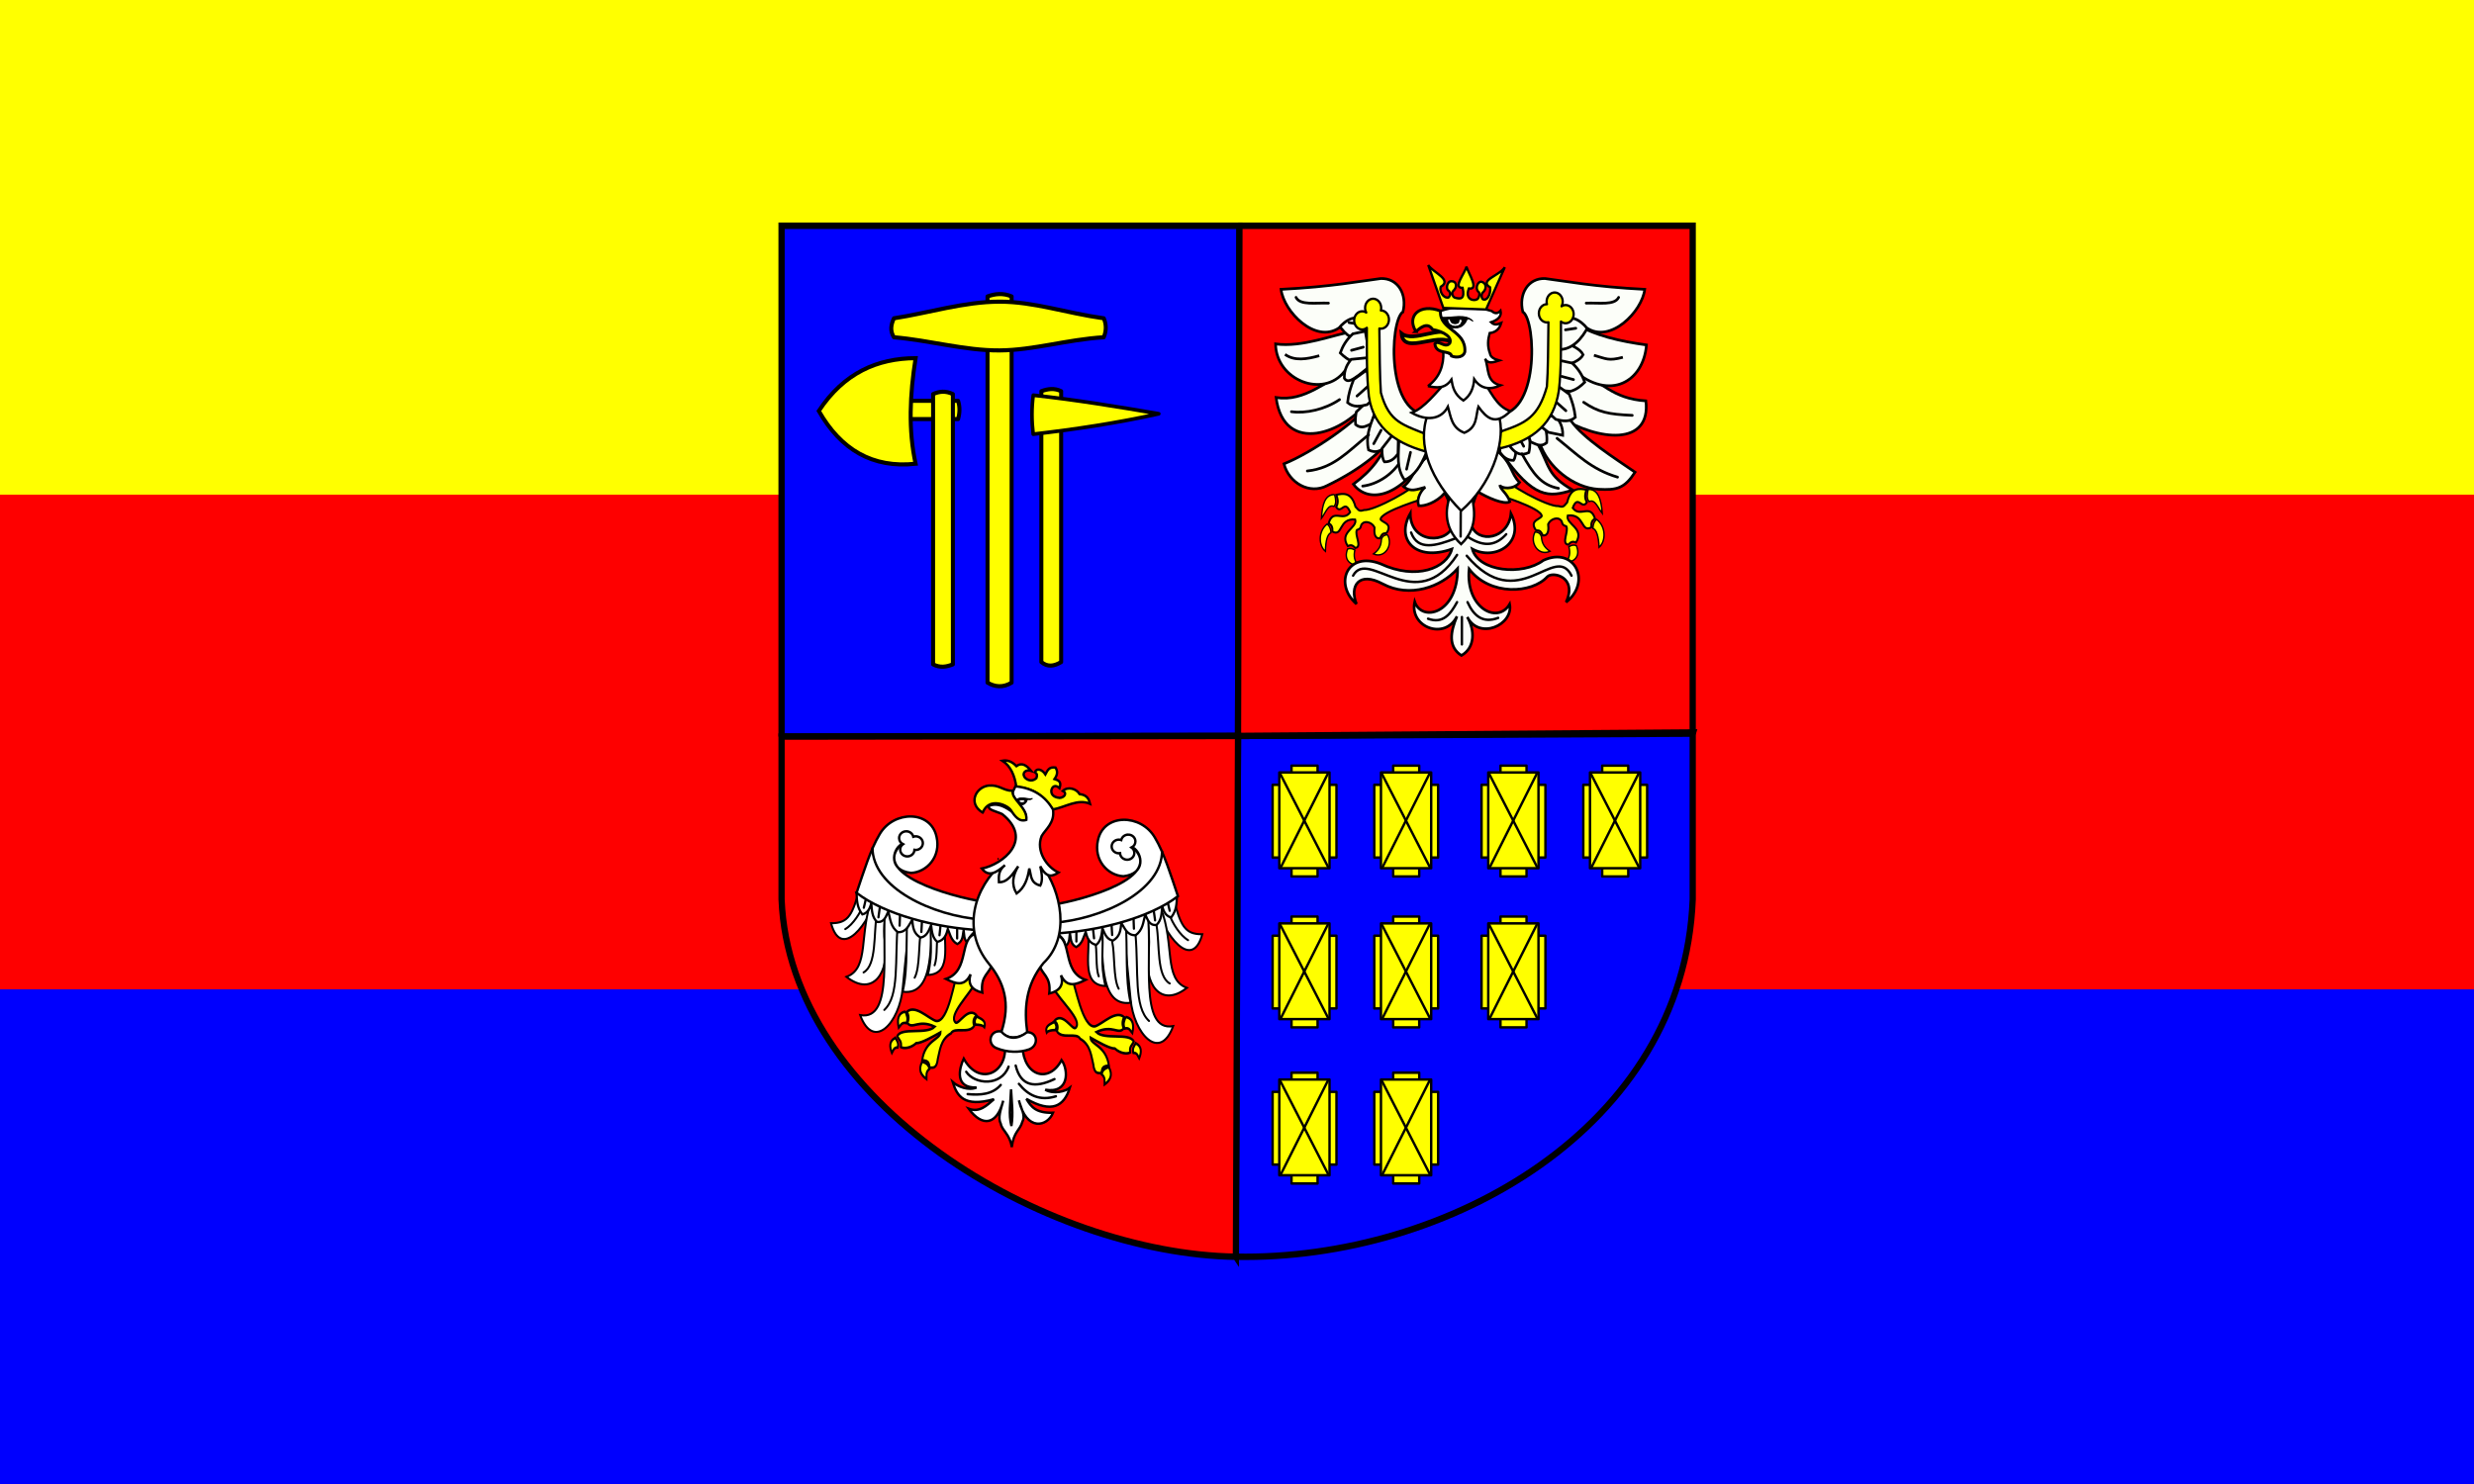 <?xml version="1.0" encoding="UTF-8"?>
<svg version="1.0" viewBox="0 0 1000 600" xmlns="http://www.w3.org/2000/svg">
<rect x="0" y="0" width="1000" height="600" fill="#333333" stroke="none"/>
<g transform="translate(-36.867 -71.559)">
<rect x="36.867" y="71.559" width="1e3" height="200" fill="#ff0"/>
<rect x="36.867" y="271.56" width="1e3" height="200" fill="#fe0000"/>
<rect x="36.867" y="471.56" width="1e3" height="200" fill="#0000fe"/>
<g transform="matrix(.499 0 0 .513 333.12 124.83)" stroke="#000">
<path d="m777.45 474.37v130.66c-7.334 179.97-198.68 284.6-370.02 281.61l-0.236 1.13 1.948-411.61 368.31-1.802z" fill="#0000fe" fill-rule="evenodd" stroke-linecap="round" stroke-width="5.064"/>
<path d="m39.399 476.67v-402.58h370.9l-1.168 402.08-369.74 0.503z" fill="#0000fe" fill-rule="evenodd" stroke-linecap="round" stroke-width="5.064"/>
<path d="m410.3 74.091h367.14v400.28l0.296-0.924-368.61 2.726 1.168-402.08z" fill="#fe0000" fill-rule="evenodd" stroke-linecap="round" stroke-width="5.064"/>
<path d="m407.42 886.65c-154.68-2.392-361.36-121.38-368.02-281.61v-128.36l369.74-0.503-1.713 410.48z" fill="#fe0000" fill-rule="evenodd" stroke-linecap="round" stroke-width="5.064"/>
<g transform="matrix(.915 0 0 .915 840.16 51.823)" fill="#ff0" fill-rule="evenodd">
<path d="m-692.82 85.206c6.779-2.335 13.782-3.096 21.337 0v332.65c-7.724 4.652-15.157 3.643-21.337 0v-332.65z" stroke-linecap="round" stroke-linejoin="round" stroke-width="3.543"/>
<path d="m-775.68 104.05c30.784-4.638 61.94-14.307 93.514-14.339 30.354-0.031 58.766 9.778 92.264 14.339 2.236 5.066 2.437 10.471 0 16.317-32.705 1.974-61.924 11.131-92.262 11.335-30.829 0.207-61.612-8.66-93.516-11.335-3.583-5.439-2.618-10.878 0-16.317z" stroke-linecap="round" stroke-linejoin="round" stroke-width="3.543"/>
<path d="m-645.17 166.83c5.844-2.123 11.688-2.805 17.532 0v233.27c-6.217 3.734-12.138 4.497-17.532 0v-233.27z" stroke-linecap="round" stroke-linejoin="round" stroke-width="3.543"/>
<path d="m-541.21 186.28c-36.645 7.923-73.789 13.356-111.17 17.585-1.371-11.197-1.534-22.394 0.055-33.591 37.497 3.962 74.351 9.852 111.12 16.006z" stroke-linecap="round" stroke-linejoin="round" stroke-width="3.183"/>
<path d="m-766.11 175.1h47.226c1.712 5.247 1.543 10.495 0 15.742h-47.226v-15.742z" stroke-linecap="round" stroke-linejoin="round" stroke-width="3.543"/>
<path d="m-756.49 138.37c-33.916 0.186-63.435 12.686-85.707 45.477 19.513 33.27 47.539 49.515 85.707 45.477-6.541-29.01-5.081-59.62 0-90.954z" stroke-width="3.543"/>
<path d="m-741.01 169.33c5.363-2.402 11.085-3.012 17.532 0v232.77c-5.624 2.195-11.368 3.194-17.532 0v-232.77z" stroke-linecap="round" stroke-linejoin="round" stroke-width="3.543"/>
</g>
<g transform="matrix(.915 0 0 .915 838.24 110.53)" fill="#ff0" stroke-width="2.126">
<rect x="-438.33" y="441.71" width="56.513" height="62.627" stroke-linejoin="round"/>
<rect x="-421.6" y="425.19" width="23.056" height="95.442" stroke-linejoin="round"/>
<rect x="-432.42" y="431.08" width="44.464" height="82.459" stroke-linejoin="round"/>
<path transform="translate(1.86 -24.033)" d="m-390.92 455.4-42.416 82.158" fill-rule="evenodd"/>
<path transform="translate(1.86 -24.033)" d="m-433.72 455.78 43.18 81.775" fill-rule="evenodd"/>
</g>
<g transform="matrix(.915 0 0 .915 920.59 110.53)" fill="#ff0" stroke-width="2.126">
<rect x="-438.33" y="441.71" width="56.513" height="62.627" stroke-linejoin="round"/>
<rect x="-421.6" y="425.19" width="23.056" height="95.442" stroke-linejoin="round"/>
<rect x="-432.42" y="431.08" width="44.464" height="82.459" stroke-linejoin="round"/>
<path transform="translate(1.86 -24.033)" d="m-390.92 455.4-42.416 82.158" fill-rule="evenodd"/>
<path transform="translate(1.86 -24.033)" d="m-433.72 455.78 43.18 81.775" fill-rule="evenodd"/>
</g>
<g transform="matrix(.915 0 0 .915 1007.5 110.53)" fill="#ff0" stroke-width="2.126">
<rect x="-438.33" y="441.71" width="56.513" height="62.627" stroke-linejoin="round"/>
<rect x="-421.6" y="425.19" width="23.056" height="95.442" stroke-linejoin="round"/>
<rect x="-432.42" y="431.08" width="44.464" height="82.459" stroke-linejoin="round"/>
<path transform="translate(1.86 -24.033)" d="m-390.92 455.4-42.416 82.158" fill-rule="evenodd"/>
<path transform="translate(1.86 -24.033)" d="m-433.72 455.78 43.18 81.775" fill-rule="evenodd"/>
</g>
<g transform="matrix(.915 0 0 .915 1089.9 110.53)" fill="#ff0" stroke-width="2.126">
<rect x="-438.33" y="441.71" width="56.513" height="62.627" stroke-linejoin="round"/>
<rect x="-421.6" y="425.19" width="23.056" height="95.442" stroke-linejoin="round"/>
<rect x="-432.42" y="431.08" width="44.464" height="82.459" stroke-linejoin="round"/>
<path transform="translate(1.86 -24.033)" d="m-390.92 455.4-42.416 82.158" fill-rule="evenodd"/>
<path transform="translate(1.86 -24.033)" d="m-433.72 455.78 43.18 81.775" fill-rule="evenodd"/>
</g>
<g transform="matrix(.915 0 0 .915 838.24 229.47)" fill="#ff0" stroke-width="2.126">
<rect x="-438.33" y="441.71" width="56.513" height="62.627" stroke-linejoin="round"/>
<rect x="-421.6" y="425.19" width="23.056" height="95.442" stroke-linejoin="round"/>
<rect x="-432.42" y="431.08" width="44.464" height="82.459" stroke-linejoin="round"/>
<path transform="translate(1.86 -24.033)" d="m-390.92 455.4-42.416 82.158" fill-rule="evenodd"/>
<path transform="translate(1.86 -24.033)" d="m-433.72 455.78 43.18 81.775" fill-rule="evenodd"/>
</g>
<g transform="matrix(.915 0 0 .915 920.59 229.47)" fill="#ff0" stroke-width="2.126">
<rect x="-438.33" y="441.71" width="56.513" height="62.627" stroke-linejoin="round"/>
<rect x="-421.6" y="425.19" width="23.056" height="95.442" stroke-linejoin="round"/>
<rect x="-432.42" y="431.08" width="44.464" height="82.459" stroke-linejoin="round"/>
<path transform="translate(1.86 -24.033)" d="m-390.92 455.4-42.416 82.158" fill-rule="evenodd"/>
<path transform="translate(1.86 -24.033)" d="m-433.72 455.78 43.18 81.775" fill-rule="evenodd"/>
</g>
<g transform="matrix(.915 0 0 .915 1007.5 229.47)" fill="#ff0" stroke-width="2.126">
<rect x="-438.33" y="441.71" width="56.513" height="62.627" stroke-linejoin="round"/>
<rect x="-421.6" y="425.19" width="23.056" height="95.442" stroke-linejoin="round"/>
<rect x="-432.42" y="431.08" width="44.464" height="82.459" stroke-linejoin="round"/>
<path transform="translate(1.86 -24.033)" d="m-390.92 455.4-42.416 82.158" fill-rule="evenodd"/>
<path transform="translate(1.86 -24.033)" d="m-433.72 455.78 43.18 81.775" fill-rule="evenodd"/>
</g>
<g transform="matrix(.915 0 0 .915 838.24 352.54)" fill="#ff0" stroke-width="2.126">
<rect x="-438.33" y="441.71" width="56.513" height="62.627" stroke-linejoin="round"/>
<rect x="-421.6" y="425.19" width="23.056" height="95.442" stroke-linejoin="round"/>
<rect x="-432.42" y="431.08" width="44.464" height="82.459" stroke-linejoin="round"/>
<path transform="translate(1.86 -24.033)" d="m-390.92 455.4-42.416 82.158" fill-rule="evenodd"/>
<path transform="translate(1.86 -24.033)" d="m-433.72 455.78 43.18 81.775" fill-rule="evenodd"/>
</g>
<g transform="matrix(.915 0 0 .915 920.59 352.54)" fill="#ff0" stroke-width="2.126">
<rect x="-438.33" y="441.71" width="56.513" height="62.627" stroke-linejoin="round"/>
<rect x="-421.6" y="425.19" width="23.056" height="95.442" stroke-linejoin="round"/>
<rect x="-432.42" y="431.08" width="44.464" height="82.459" stroke-linejoin="round"/>
<path transform="translate(1.86 -24.033)" d="m-390.92 455.4-42.416 82.158" fill-rule="evenodd"/>
<path transform="translate(1.86 -24.033)" d="m-433.72 455.78 43.18 81.775" fill-rule="evenodd"/>
</g>
<g transform="matrix(-.849 .138 .138 .849 -81.032 211.35)" stroke-width="1.884">
<path d="m-305.39 485.84c0.239 0 0.478 0 0 0z" fill="none"/>
<path d="m-428.99 531.24c-2.963 26.992-5.077 35.441-21.746 38.044 14.96 31.992 35.414-3.893 40.033-36.88l-18.287-1.165z" fill="#fff" fill-rule="evenodd"/>
<path d="m-415.96 539.11c-7.919 35.292 8.134 64.901-12.572 76.35 28.147 14.963 39.306-11.299 30.713-37.251-4.268-12.889-3.297-27.578-5.017-37.295l-13.124-1.804z" fill="#fff" fill-rule="evenodd"/>
<path d="m-403.02 541.84c1.422 39.265 26.155 106.59-7.135 106.14 17.739 30.773 37.795 1.053 35.624-30.856-1.577-23.18-2.515-49.23-4.963-71.609l-23.526-3.679z" fill="#fff" fill-rule="evenodd"/>
<path d="m-381.42 545.77c2.08 25.085 9.101 51.569 7.395 74.64 32.243-0.87 16.212-53.428 17.237-73.36l-24.633-1.28z" fill="#fff" fill-rule="evenodd"/>
<path d="m-423.48 548.24c-1.269 6.383-6.314 18.722-13.163 24.224" fill="none" stroke-linecap="round"/>
<path d="m-409.5 554.43c-0.247 17.56 7.519 45.707-3.752 54.447" fill="none" stroke-linecap="round"/>
<path d="m-388.59 559.72c2.448 33.376 12.307 64.811 0.124 79.941" fill="none" stroke-linecap="round"/>
<path d="m-365.86 562.52c-0.858 11.039 4.553 33.321 0.864 43.416" fill="#fff" fill-rule="evenodd" stroke-linecap="round"/>
<path d="m-358.92 545.61c2.08 25.085 7.543 32.801 5.837 55.872 24.542-5.121 7.292-34.453 8.317-54.386l-14.154-1.486z" fill="#fff" fill-rule="evenodd"/>
<path d="m-350.08 557.94c-0.858 11.039 3.61 24.464 1.792 33.754" fill="none" stroke-linecap="round"/>
</g>
<g transform="matrix(-.952 0 0 1.19 -49.765 -93.576)" fill="#ff0" fill-rule="evenodd" stroke-width="1.719">
<path d="m-340.78 639.98c-2.435 1.974-8.767 33.067-19.824 31.081-6.824-1.917-17.552-10.963-24.572-5.996 1.813 2.49 1.764 4.98 0.467 7.47 4.59 4.394 9.212-2.795 23.261 2.366-6.927 5.445-28.498 0.175-31.881 6.292 1.659 2.866 3.839 3.138 3.035 7.237 2.647 1.154 8.372 0.739 13.004-2.599 4.633 0.023 14.398-4.444 20.745-7.194-0.024 4.669-13.24 5.197-15.633 18.507 6.867 0.228 5.397 2.956 6.536 4.902 2.78-0.028 5.788 0.783 6.77-5.836 1.626-4.562 2.009-12.893 11.197-16.873 2.929-4.568 15.514 0.705 19.806-5.066-1.835-2.907 0.215-6.55 2.467-6.41-7.055-7.104-15.347 5.59-18.24 4.369-6.968-4.79 13.366-18.083 18.926-26.859l-6.536-6.77-9.529 1.38z"/>
<path d="m-386.52 664.84c1.241 2.382 2.707 4.719 0.934 7.703-4.003-0.813-4.859 1.522-6.536 3.035-1.472-5.422-0.736-9.532 5.603-10.738z"/>
<path d="m-395.05 682.31c1.452 1.793 3.085 3.51 2.102 6.326-3.509-4.8e-4 -3.83 2.112-4.985 3.672-2.165-4.313-2.248-7.9 2.882-9.998z"/>
<path d="m-372.12 698.07c2.564 0.799 5.255 1.407 6.122 4.768-3.398 2.266-2.345 4.519-2.455 6.775-4.883-2.778-7.279-6.198-3.667-11.544z"/>
<path d="m-325.87 668.21c-1.1 1.498-2.395 2.926-0.878 5.347 3.489 0.074 6.093 0.32 7.539 1.674 1.327-3.63-1.158-5.125-6.66-7.021z"/>
</g>
<g transform="matrix(.952 0 0 1.19 507.61 -97.82)" fill="#ff0" fill-rule="evenodd" stroke-width="1.719">
<path d="m-341.9 639.14c-2.435 1.974-7.645 33.907-18.702 31.921-6.824-1.917-17.552-10.963-24.572-5.996 1.813 2.49 1.764 4.98 0.467 7.47 4.59 4.394 9.212-2.795 23.261 2.366-6.927 5.445-28.498 0.175-31.881 6.292 1.659 2.866 3.839 3.138 3.035 7.237 2.647 1.154 8.372 0.739 13.004-2.599 4.633 0.023 14.398-4.444 20.745-7.194-0.024 4.669-13.24 5.197-15.633 18.507 6.867 0.228 5.397 2.956 6.536 4.902 2.78-0.028 5.788 0.783 6.77-5.836 1.626-4.562 2.009-12.893 11.197-16.873 2.929-4.568 15.514 0.705 19.806-5.066-1.835-2.907 0.215-6.55 2.467-6.41-7.055-7.104-15.347 5.59-18.24 4.369-6.968-4.79 12.244-18.923 17.805-27.699l-6.536-6.77-9.529 1.38z"/>
<path d="m-386.52 664.84c1.241 2.382 2.707 4.719 0.934 7.703-4.003-0.813-4.859 1.522-6.536 3.035-1.472-5.422-0.736-9.532 5.603-10.738z"/>
<path d="m-395.05 682.31c1.452 1.793 3.085 3.51 2.102 6.326-3.509-4.8e-4 -3.83 2.112-4.985 3.672-2.165-4.313-2.248-7.9 2.882-9.998z"/>
<path d="m-372.12 698.07c2.564 0.799 5.255 1.407 6.122 4.768-3.398 2.266-2.345 4.519-2.455 6.775-4.883-2.778-7.279-6.198-3.667-11.544z"/>
<path d="m-325.87 668.21c-1.1 1.498-2.395 2.926-0.878 5.347 3.489 0.074 6.093 0.32 7.539 1.674 1.327-3.63-1.158-5.125-6.66-7.021z"/>
</g>
<g transform="matrix(.849 .138 -.138 .849 540.69 202.65)" stroke-width="1.884">
<path d="m-305.39 485.84c0.239 0 0.478 0 0 0z" fill="none"/>
<path d="m-428.99 531.24c-2.963 26.992-5.077 35.441-21.746 38.044 14.96 31.992 35.414-3.893 40.033-36.88l-18.287-1.165z" fill="#fff" fill-rule="evenodd"/>
<path d="m-415.96 539.11c-7.919 35.292 8.134 64.901-12.572 76.35 28.147 14.963 39.306-11.299 30.713-37.251-4.268-12.889-3.297-27.578-5.017-37.295l-13.124-1.804z" fill="#fff" fill-rule="evenodd"/>
<path d="m-403.02 541.84c1.422 39.265 26.155 106.59-7.135 106.14 17.739 30.773 37.795 1.053 35.624-30.856-1.577-23.18-2.515-49.23-4.963-71.609l-23.526-3.679z" fill="#fff" fill-rule="evenodd"/>
<path d="m-381.42 545.77c2.08 25.085 9.101 51.569 7.395 74.64 32.243-0.87 16.212-53.428 17.237-73.36l-24.633-1.28z" fill="#fff" fill-rule="evenodd"/>
<path d="m-423.48 548.24c-1.269 6.383-6.314 18.722-13.163 24.224" fill="none" stroke-linecap="round"/>
<path d="m-409.5 554.43c-0.247 17.56 7.519 45.707-3.752 54.447" fill="none" stroke-linecap="round"/>
<path d="m-388.59 559.72c2.448 33.376 12.307 64.811 0.124 79.941" fill="none" stroke-linecap="round"/>
<path d="m-365.86 562.52c-0.858 11.039 4.553 33.321 0.864 43.416" fill="#fff" fill-rule="evenodd" stroke-linecap="round"/>
<path d="m-358.92 545.61c2.08 25.085 7.543 32.801 5.837 55.872 24.542-5.121 7.292-34.453 8.317-54.386l-14.154-1.486z" fill="#fff" fill-rule="evenodd"/>
<path d="m-350.08 557.94c-0.858 11.039 3.61 24.464 1.792 33.754" fill="none" stroke-linecap="round"/>
</g>
<g transform="matrix(-.915 0 0 .915 -354.18 95.728)" stroke-linecap="round" stroke-width="2">
<path transform="translate(1.86 -24.033)" d="m-603.86 607.47c2.747 3.106 6.483 5.056 6.624 11.202 4.312-3.854 3.311-7.367 4.059-11.666 0.954 4.387 0.275 9.428 5.574 12.077 5.52-2.969 6.33-8.293 8.361-13.006 1.379 4.809 2.888 9.536 9.29 11.148 4.326-3.258 4.879-8.873 5.574-14.4 2.017 4.641 3.668 9.648 9.29 10.684 6.504-3.561 6.821-9.502 7.432-15.329 3.123 4.724 5.013 10.805 12.542 10.684 6.593-4.288 6.861-11.453 8.63-17.934 2.144 4.326 3.359 9.674 9.95 9.108 4.573-4.144 4.579-10.317 5.11-16.258 1.387 5.99 4.178 8.894 7.897 9.755 4.81-6.039 4.828-12.077 5.11-18.116l0.075-0.219-105.52 32.27z" fill="#fff" fill-rule="evenodd"/>
<path transform="translate(1.86 -24.033)" d="m-587.44 605.48v8.752" fill="none"/>
<path transform="translate(1.86 -24.033)" d="m-572.73 603.21 0.922 8.283" fill="none"/>
<path transform="translate(1.86 -24.033)" d="m-556.28 599.88 0.525 8.752" fill="none"/>
<path transform="translate(1.86 -24.033)" d="m-536.85 594.28 0.35 8.927" fill="none"/>
<path transform="translate(1.86 -24.033)" d="m-518.99 587.45 1.225 8.577" fill="none"/>
<path transform="translate(1.86 -24.033)" d="m-506.39 581.33 1.575 6.476" fill="none"/>
</g>
<g transform="matrix(.915 0 0 .915 814.01 98.123)">
<path transform="translate(1.86 -24.033)" d="m-603.86 607.47c2.747 3.106 6.483 5.056 6.624 11.202 4.312-3.854 3.311-7.367 4.059-11.666 0.954 4.387 0.275 9.428 5.574 12.077 5.52-2.969 6.33-8.293 8.361-13.006 1.379 4.809 2.888 9.536 9.29 11.148 4.326-3.258 4.879-8.873 5.574-14.4 2.017 4.641 3.668 9.648 9.29 10.684 6.504-3.561 6.821-9.502 7.432-15.329 3.123 4.724 5.013 10.805 12.542 10.684 6.593-4.288 6.861-11.453 8.63-17.934 2.144 4.326 3.359 9.674 9.95 9.108 4.573-4.144 4.579-10.317 5.11-16.258 1.387 5.99 4.178 8.894 7.897 9.755 4.81-6.039 4.828-12.077 5.11-18.116l0.075-0.219-105.52 32.27z" fill="#fff" fill-rule="evenodd" stroke-linecap="round" stroke-width="2"/>
<path transform="translate(1.86 -24.033)" d="m-587.44 605.48v8.752" fill="none" stroke-linecap="round" stroke-width="2"/>
<path transform="translate(1.86 -24.033)" d="m-572.73 603.21 0.922 8.283" fill="none" stroke-linecap="round" stroke-width="2"/>
<path transform="translate(1.86 -24.033)" d="m-556.28 599.88 0.525 8.752" fill="none" stroke-linecap="round" stroke-width="2"/>
<path transform="translate(1.86 -24.033)" d="m-536.85 594.28 0.35 8.927" fill="none" stroke-linecap="round" stroke-width="2"/>
<path transform="translate(1.86 -24.033)" d="m-518.99 587.45 1.225 8.577" fill="none" stroke-linecap="round" stroke-width="2"/>
<path transform="translate(1.86 -24.033)" d="m-506.39 581.33 1.575 6.476" fill="none" stroke-linecap="round" stroke-width="2"/>
<path transform="translate(1.86 -24.033)" d="m-670.47 579.89c-29.541-4.572-99.69-24.157-71.874-49.347-8.313 4.847-11.486 22.528 8.582 24.673 13.813-0.689 26.616-13.871 22.528-31.11-5.038-23.078-38.059-22.937-50.419-2.146-8.051 13.037-14.052 32.222-20.382 50.419 24.773 18.631 70.863 30.32 110.49 32.183l1.073-24.673z" fill="#fff" fill-rule="evenodd" stroke-width="2.126"/>
<path d="m-736.17 495.31c-3.498 0-6.351 2.622-6.351 5.865 0 2.271 1.396 4.258 3.433 5.235-1.522 1.073-2.489 2.755-2.489 4.663 0 3.243 2.824 5.865 6.322 5.865 3.415 0 6.221-2.5 6.351-5.636 0.351 0.056 0.719 0.086 1.087 0.086 3.498 0 6.322-2.651 6.322-5.893 0-3.243-2.824-5.865-6.322-5.865-0.75 0-1.478 0.121-2.146 0.343-0.602-2.663-3.157-4.663-6.208-4.663z" fill="#fff" fill-rule="evenodd" stroke-width="2.126"/>
<path transform="translate(1.86 -24.033)" d="m-767.97 533.22c-0.116 34.954 53.246 59.011 96.925 62.14" fill="none" stroke-width="2.126"/>
</g>
<g transform="matrix(-.915 0 0 .915 -353.38 100.74)" stroke-width="2.126">
<path transform="translate(1.86 -24.033)" d="m-670.47 579.89c-29.541-4.572-99.69-24.157-71.874-49.347-8.313 4.847-11.486 22.528 8.582 24.673 13.813-0.689 26.616-13.871 22.528-31.11-5.038-23.078-38.059-22.937-50.419-2.146-8.051 13.037-14.052 32.222-20.382 50.419 24.773 18.631 70.863 30.32 110.49 32.183l1.073-24.673z" fill="#fff" fill-rule="evenodd"/>
<path d="m-736.17 495.31c-3.498 0-6.351 2.622-6.351 5.865 0 2.271 1.396 4.258 3.433 5.235-1.522 1.073-2.489 2.755-2.489 4.663 0 3.243 2.824 5.865 6.322 5.865 3.415 0 6.221-2.5 6.351-5.636 0.351 0.056 0.719 0.086 1.087 0.086 3.498 0 6.322-2.651 6.322-5.893 0-3.243-2.824-5.865-6.322-5.865-0.75 0-1.478 0.121-2.146 0.343-0.602-2.663-3.157-4.663-6.208-4.663z" fill="#fff" fill-rule="evenodd"/>
<path transform="translate(1.86 -24.033)" d="m-767.97 533.22c-0.116 34.954 53.246 59.011 96.925 62.14" fill="none"/>
</g>
<path d="m197.6 631.9 12.421 23.745c-1.841 8.037-9.753 8.996-8.037 22.832-8.822-2.105-11.879-6.967-9.498-14.43-4.799 10.1-12.237 7.442-19.91 3.653 20.005-6.672 9.7-33.178 25.024-35.801z" fill="#fff" fill-rule="evenodd" stroke-width="1.945"/>
<path d="m260.62 632.63-12.421 23.745c1.841 8.037 9.753 8.996 8.037 22.832 8.822-2.105 11.879-6.967 9.498-14.43 4.799 10.1 12.237 7.442 19.91 3.653-20.005-6.672-9.7-33.178-25.024-35.801z" fill="#fff" fill-rule="evenodd" stroke-width="1.945"/>
<path d="m220.39 720.99c1.367 21.601-21.284 31.09-33.442 9.514-3.588 7.364-7.809 23.344 10.378 22.775-6.36 2.648-15.159-0.649-19.315-4.324 3.486 10.81 8.784 20.131 33.442 13.55-5.92 4.981-11.575 10.691-20.469 7.495 11.183 14.806 23.027 12.674 27.964-6.342-1.982 7.204-4.589 13.303-1.987 18.229 1.208 5.623 7.464 8.213 8.906 18.384 1.602-12.527 6.564-12.966 8.664-20.223 2.753-4.939-1.546-11.054-2.899-16.678 6.131 24.927 23.134 20.744 27.676 9.802-14.013 0.339-17.743-4.703-21.622-10.955 20.698 11.647 30.572 5.77 35.171-8.649-3.577 2.743-13.051 5.226-19.892 1.441 19.609 3.285 18.977-15.549 13.261-23.352-10.158 18.686-30.556 12.824-31.712-10.667h-14.126z" fill="#fff" fill-rule="evenodd" stroke-linecap="round" stroke-width="1.945"/>
<path d="m218.55 576.13c-22.834 19.279-33.916 52.678-11.107 79.708 11.738 14.025 18.002 30.667 9.8 54.228 5.423 4.658 12.327 5.246 21.234 0.327-2.766-19.115-1.473-37.824 13.067-55.208 22.271-20.631 14.373-56.576-1.307-77.095l-31.687-1.96z" fill="#fff" fill-rule="evenodd" stroke-width="1.945"/>
<path d="m259.04 534.2c-6.896-10.06-15.772-17.258-29.433-17.546-1.321-9.434-4.722-16.786-11.32-20.943 3.773-0.659 7.547 0.383 11.32 4.245 4.398-3.13 8.239-0.697 11.886 3.679-3.736-1.215-7.73 1.305-5.229 5.066 1.451 1.843 5.54 4.158 9.474 0.877 1.213-2.967 0.121-3.958-1.132-4.811 1.283-3.413 5.671-2.472 8.49 1.698 1.97-3.578 3.078-6.031 8.207-5.377 1.534 2.539 2.084 5.047-0.793 9.056 3.333 1.042 5.852 2.171 4.069 7.173-3.585-3.207-6.064-1.109-6.63 1.721-0.277 2.17 0.659 5.416 6.644 5.971 3.699-0.143 6.522-3.658 2.654-5.526 3.989-3.596 10.832-1.908 13.584 2.547 6.158 0.646 7.525 4.028 8.49 7.641-10.094-4.217-20.188 2.716-30.282 4.528z" fill="#ff0" fill-rule="evenodd" stroke-width="1.945"/>
<path d="m207.86 531.08c-2.911 3.14 5.921 4.603 10.28 6.704 25.718 20.078 0.607 39.648-16.537 42.908 5.773 7.334 12.242 2.842 18.772-2.682-5.443 4.216-5.087 8.818-4.917 13.409 6.737 0.397 11.151-6.178 15.643-12.515-4.398 7.151-5.771 14.303-1.341 21.454 6.579-4.529 9.05-11.699 10.28-19.666 1.759 4.983 0.455 11.257 8.939 13.409 2.207-4.085 1.188-9.603 0-15.196 5.407 9.977 10.097 7.764 14.749 4.917-9.405-4.151-18.504-16.923-13.726-28.648 2.887-5.198 10.907-10.302 9.256-20.964-6.208-10.592-16.108-16.964-30.393-18.325l-2.235 4.47c-1.479 5.482 13.844 15.335 10.28 21.901-9.67-3.8-17.955-14.87-29.052-11.174z" fill="#fff" fill-rule="evenodd" stroke-width="1.945"/>
<path d="m229.46 526.39c4.066-3.254 9.887 0.289 13.271-1.01-0.812 0.526-1.356 1.413-4.039 0.866-0.821 2.454-2.378 4.085-5.049 4.472-2.091-0.746-2.869-2.805-4.183-4.328zm7.143 1.229c0 0.609-1.089 1.103-2.43 1.103-1.341 0-2.43-0.494-2.43-1.103 0-0.609 1.089-1.103 2.43-1.103 1.341 0 2.43 0.494 2.43 1.103z" fill-rule="evenodd" stroke-width=".648"/>
<path d="m202.32 536.59c-12.316-7.103-5.598-20.24 4.947-21.309 8.867-0.66 11.261 4.02 19.406 4.186-1.651 6.372 12.141 13.176 11.035 22.831-5.686 1.966-9.214-2.546-12.557-7.61-2.947-4.189-17.731-10.6-22.831 1.903z" fill="#ff0" fill-rule="evenodd" stroke-width="1.945"/>
<path d="m217.25 709.09c-9.228-1.499-11.737 9.991-3.92 13.067 8.837 3.656 19.076 3.744 26.787 0.98 8.176-3.363 6.336-13.885-1.96-13.394-7.755 5.678-14.788 5.937-20.907-0.653z" fill="#fff" fill-rule="evenodd" stroke-width="1.945"/>
<path d="m188.97 740.88c6.682 9.991 28.302 11.812 34.307-4.036" fill="none" stroke-linecap="round" stroke-width="1.945"/>
<path d="m229.04 735.98c4.193 16.538 15.72 17.919 31.424 10.667" fill="none" stroke-linecap="round" stroke-width="1.945"/>
<path d="m231.64 750.39c7.568 9.16 17.044 13.686 29.982 9.802" fill="none" stroke-linecap="round" stroke-width="1.945"/>
<path d="m216.93 751.26c-6.651 7.431-16.349 8.161-26.811 7.207" fill="none" stroke-linecap="round" stroke-width="1.945"/>
<path d="m225.29 754.72c-0.305 9.71-2.191 19.815 0.288 28.829 1.668-9.61 0.147-19.219-0.288-28.829z" fill="none" stroke-linecap="round" stroke-width="1.945"/>
<path d="m622.66 271.43c3.067 5.702 36.991 24.234 46.142 23.598 4.37 1.322 4.374-0.344 6.945-2.904 2.996-12.111 9.956-11.005 15.588-10.019-0.851 3.015-1.939 5.964 0.397 9.874-4.14 6.497-7.235-6.667-11.467 4.492 6.062 8.034 14.139-3.787 18.063 8.536-2.568 1.116-3.28 3.516-2.913 6.664-8.74 4.929-5.217-10.816-19.185-9.216-1.975 6.919 14.012 9.756 6.684 21.309-1.767-0.654-3.482-1.533-6.14 1.698-6.127-0.718 0.43-10.343-1.717-14.487-4.497-1.221-2.636-3.405-4.593-5-2.337-2.47-8.057-1.055-10.117 3.28 0.487 3.871 0.458 9.357-4.324 8.884-2.478-5.159-3.525-3.277-5.724-4.303-5.144-7.434 3.138-8.039 4.846-10.912-0.028-6.385-35.948-17.146-42.68-18.778-0.118-6.815 6.592-8.66 10.197-12.717z" fill="#ff0" fill-rule="evenodd" stroke-width="1.663"/>
<path d="m649.72 315.45c2.146 0.107 4.413 0.733 5.233 3.931 0.279 3.778 1.285 7.549 6.843 11.273-9.076 4.126-16.765-6.484-12.076-15.204z" fill="#ff0" fill-rule="evenodd" stroke-width="1.164"/>
<path d="m674.53 339.61c3.392-3.701 3.856-8.152 2.596-12.49 1.744-1.117 3.636-1.789 6.014-1.012 3.561 8.1-1.103 12.952-8.611 13.503z" fill="#ff0" fill-rule="evenodd" stroke-width="1.164"/>
<path d="m696.63 312.61c0.053-2.732 0.716-5.231 3.024-7.1 7.956 5.988 7.317 17.537 1.962 21.999-0.424-8.651-2.016-13.826-4.986-14.899z" fill="#ff0" fill-rule="evenodd" stroke-width="1.164"/>
<path d="m692.8 281.88c-0.923 3.827-1.381 7.406 0.775 9.592 4.839-2.253 7.285 5.365 10.626 9.289-0.857-10.917-3.376-19.224-11.4-18.881z" fill="#ff0" fill-rule="evenodd" stroke-width="1.164"/>
<path d="m500.95 187.44c-21.234 8.872-37.545 25.566-60.972 22.042 6.294 46.248 56.213 28.13 75.497 1.275l-14.525-23.316z" fill="#fcfef9" fill-rule="evenodd" stroke-linecap="round" stroke-width="2.152"/>
<path d="m503.4 157.14c-17.943 2.933-41.902 12.948-63.84 10.097 0.445 28.762 38.93 43.028 55.758 21.648 9.977-5.435 5.955-22.911 8.082-31.745z" fill="#fcfef9" fill-rule="evenodd" stroke-width="2.152"/>
<path d="m555.98 275.09c-2.849 5.639-35.932 23.468-44.875 23.076-4.23 1.399-4.276-0.226-6.848-2.659-3.227-11.74-9.989-10.486-15.458-9.382 0.906 2.92 2.041 5.77-0.14 9.642 4.202 6.234 6.89-6.685 11.299 4.094-5.713 7.989-13.888-3.34-17.407 8.78 2.533 1.025 3.288 3.348 3.009 6.428 8.649 4.589 4.818-10.682 18.484-9.471 2.1 6.7-13.424 9.868-5.986 20.955 1.707-0.682 3.358-1.583 6.033 1.503 5.958-0.854-0.679-10.079 1.312-14.175 4.356-1.304 2.486-3.388 4.355-4.993 2.217-2.468 7.834-1.231 9.952 2.946-0.378 3.788-0.213 9.139 4.441 8.558 2.288-5.095 3.357-3.285 5.476-4.341 4.831-7.381-3.263-7.764-5.001-10.523-0.133-6.229 35.092-16.527 41.618-18.287-0.056-6.651-6.648-8.283-10.266-12.15z" fill="#ff0" fill-rule="evenodd" stroke-width="1.623"/>
<path d="m530.24 317.61c-2.091 0.158-4.287 0.826-5.006 3.966-0.178 3.693-1.064 7.396-6.393 11.169 8.957 3.797 16.192-6.746 11.399-15.134z" fill="#ff0" fill-rule="evenodd" stroke-width="1.136"/>
<path d="m506.64 341.8c-3.401-3.525-3.966-7.856-2.846-12.12-1.729-1.046-3.592-1.654-5.892-0.837-3.271 7.991 1.4 12.607 8.738 12.956z" fill="#ff0" fill-rule="evenodd" stroke-width="1.136"/>
<path d="m484.41 316.02c-0.12-2.663-0.829-5.085-3.128-6.851-7.611 6.041-6.698 17.292-1.362 21.51 0.197-8.45 1.62-13.539 4.49-14.659z" fill="#ff0" fill-rule="evenodd" stroke-width="1.136"/>
<path d="m487.37 285.94c0.997 3.71 1.533 7.19-0.515 9.376-4.777-2.077-6.972 5.417-10.133 9.328 0.562-10.672 2.811-18.838 10.648-18.704z" fill="#ff0" fill-rule="evenodd" stroke-width="1.136"/>
<path d="m568.34 253.14c-16.569 6.968-15.663 19.715-25.157 26.474 5.807 4.763 10.856 2.177 17.727 0.543-2.647 1.558-7.712 8.492-5.33 14.599 4.702 0.527 14.32-2.582 20.864-9.874 2.711 3.203 6.318 12.977 7.02 24.86-3.758 15.057-34.651 15.574-34.812-8.936-11.977 20.521 3.999 38.193 33.715 28.106-4.054 15.087-28.838 24.733-57.651 11.648-27.174-10.327-38.284 15.754-19.605 31.633-5.858-14.089 1.819-25.976 21.124-15.91 22.031 11.487 47.397 2.551 60.8-11.972 0.06 35.771-28.986 42.403-34.798 26.153-4.471 20.111 24.635 30.625 34.242 11.477-5.342 12.256-7.315 23.961 3.614 30.83 11.189-6.142 10.943-20.078 4.77-30.295 9.575 18.303 37.542 6.347 34.32-10.159-9.799 16.24-35.914 2.909-32.861-27.695 17.02 21.477 50.979 19.308 63.261 6.162 4.279-4.58 24.79-0.023 15.297 19.982 20.959-15.87 7.001-44.359-18.405-32.967-16.794 12.296-52.515 8.983-57.573-8.929 18.884 9.721 43.164-5.05 31.336-27.994-2.14 20.497-27.27 23.922-32.012 9.188-1.431-8.51 1.367-18.461 4.939-26.46 7.698 4.584 21.452 10.656 26.187 7.979-2.104-6.56-7.708-9.511-8.161-13.16 0.994 2.853 11.232 4.017 16.003-2.045-7.482-7.143-5.673-15.172-19.02-25.596l-49.832 2.359z" fill="#fcfef9" fill-rule="evenodd" stroke-width="2.152"/>
<path d="m509.47 165.06 4.743-25.777c-11.061-2.134-18.441 3.131-25.175 9.692 4.649 9.162 11.405 14.621 20.432 16.085z" fill="#fcfef9" fill-rule="evenodd" stroke-linecap="round" stroke-width="2.152"/>
<path d="m499.07 150.42 8.392 1.237" fill="none" stroke-linecap="round" stroke-width="2.152"/>
<path d="m516.07 214.08c-10.081 13.877-46.734 38.727-69.737 47.662 4.128 15.073 20.735 24.407 34.964 17.14 27.679-13.047 47.684-28.661 56.051-43.809l-21.279-20.992z" fill="#fcfef9" fill-rule="evenodd" stroke-width="2.152"/>
<path d="m542.76 141.88c3.522-13.969-4.247-26.693-18.061-26.189-15.517 1.863-39.514 6.474-80.728 8.516 2.244 17.641 27.878 42.986 47.023 30.354 3.937-4.91 15.151-13.63 22.566-2.382l-0.008 0.689c0.8 32.546-6.133 88.76 43.501 90.634l8.343-20.599c-36.421 3.454-33.64-73.995-22.636-81.024z" fill="#fcfef9" fill-rule="evenodd" stroke-linecap="round" stroke-width="2.152"/>
<path d="m515.7 210.69-10.737 10.114c-0.571 3.086-1.067 6.215-0.597 9.89 5.144 4.123 8.975 0.828 13.123-0.674l3.977-12.811-5.766-6.518z" fill="#fcfef9" fill-rule="evenodd" stroke-width="2.152"/>
<path d="m535.85 236.19c-11.659 21.244-16.888 29.607-33.245 41.583 10.866 14.314 36.453 13.011 60.72-24.967l-27.475-16.616z" fill="#fcfef9" fill-rule="evenodd" stroke-width="2.152"/>
<path d="m474.95 176.52c-10.153 2.742-19.978 4.371-27.729-1.031" fill="#fcfef9" fill-rule="evenodd" stroke-width="2.152"/>
<path d="m650.66 243.59c11.659 21.244 8.476 26.814 29.567 38.791-19.546 6.029-31.69 6.852-57.535-28.955l3.909-12.758 17.498-1.798 6.562 4.72z" fill="#fcfef9" fill-rule="evenodd" stroke-width="2.152"/>
<path d="m512.2 157.19-10.034 2.062c-5.319 4.709-8.291 9.797-10.216 15.054 3.163 3.024 6.591 5.823 11.675 7.218l12.77-1.237-4.196-23.096z" fill="#fcfef9" fill-rule="evenodd" stroke-width="2.152"/>
<path d="m511.11 169.35c-0.061 0-0.122 0 0 0z" fill="none" stroke-width="1.012px"/>
<path d="m510.56 169.77-9.486 2.475" fill="none" stroke-linecap="round" stroke-width="2.152"/>
<path d="m516.4 179.67v0z" fill="none" stroke-width="1.012px"/>
<path d="m513.86 177.33-0.365 0.825-12.77 1.237c-3.138 3.888-5.704 8.238-5.473 14.847 2.778 4.341 7.329 0.513 11.676-2.371l9.121-7.114-2.919-7.217" fill="#fcfef9" fill-rule="evenodd" stroke-width="2.152"/>
<path d="m513.01 188.07-10.216 7.218c-2.213 5.403-4.158 11.11-4.926 18.147 4.684 3.979 10.23 3.086 15.871 1.65l10.398-9.28-11.128-17.734z" fill="#fcfef9" fill-rule="evenodd" stroke-width="2.152"/>
<path d="m514.11 200.85-8.574 7.424" fill="none" stroke-linecap="round" stroke-width="2.152"/>
<path d="m491.38 211.1c-11.858 7.837-27.417 11.098-38.996 9.528" fill="none" stroke-linecap="round" stroke-width="2.152"/>
<path d="m538.35 233.93-19.287-9.89c-3.161 8.189-6.672 16.233-4.176 26.747 12.588 5.871 16.964-9.353 24.258-17.082" fill="#fcfef9" fill-rule="evenodd" stroke-width="2.152"/>
<path d="m525.03 235.28-5.965 10.564" fill="#fcfef9" fill-rule="evenodd" stroke-linecap="round" stroke-width="2.152"/>
<path d="m545.32 251.68c-8.386 18.993-24.665 26.455-35.197 27.575" fill="none" stroke-linecap="round" stroke-width="2.152"/>
<path d="m539.31 244.14c-0.055 10.38-2.165 21.092 4.772 30.343 8.236-3.478 13.278-11.469 17.299-20.903l4.162-14.983-26.234 5.543z" fill="#fcfef9" fill-rule="evenodd" stroke-width="2.152"/>
<path d="m548.86 252.68-3.181 13.261" fill="#fcfef9" fill-rule="evenodd" stroke-linecap="round" stroke-width="2.152"/>
<path d="m514.9 238.87c-16.673 12.961-28.041 26.288-49.637 28.477" fill="none" stroke-linecap="round" stroke-width="2.152"/>
<path d="m682.7 187.75c21.234 8.872 29.19 22.629 56.819 24.356 4.25 35.835-38.311 31.868-70.521 12.345l13.702-36.701z" fill="#fcfef9" fill-rule="evenodd" stroke-linecap="round" stroke-width="2.152"/>
<path d="m681.4 150.72c16.757 10.11 37.362 14.399 58.586 17.304-2.365 28.762-29.423 44.867-59.302 19.728l0.716-37.033z" fill="#fcfef9" fill-rule="evenodd" stroke-width="2.152"/>
<path d="m666.07 172.96v0.206l11.675-5.98c2.554 2.197 8.371 3.685 10.925 8.525-2.294 4.505-9.008 6.738-12.749 7.972l-10.034-1.237 0.182-9.486z" fill="#fcfef9" fill-rule="evenodd" stroke-width="2.152"/>
<path d="m622.93 234.27 11.334 14.16c0.093 4.946-0.492 8.613-1.988 10.564-5.248 0.076-8.311-2.812-10.936-6.293l-0.398-17.531 1.988-0.899z" fill="#fcfef9" fill-rule="evenodd" stroke-width="2.152"/>
<path d="m621.26 235.97 19.287-9.89c3.161 8.189 6.672 16.233 4.176 26.747-12.588 5.871-16.964-9.353-24.258-17.082" fill="#fcfef9" fill-rule="evenodd" stroke-width="2.152"/>
<path d="m634.58 237.32 5.965 10.564" fill="#fcfef9" fill-rule="evenodd" stroke-linecap="round" stroke-width="2.152"/>
<path d="m667.36 223.14 11.533 4.72c10.081 13.877 35.011 29.15 51.855 40.45-8.606 12.833-14.694 14.25-29.586 13.465-20.63-1.221-41.406-17.742-47.721-36.833l1.193-10.114 12.726-11.688z" fill="#fcfef9" fill-rule="evenodd" stroke-width="2.152"/>
<path d="m647.84 225.03 10.737 10.114c0.571 3.086 1.067 6.215 0.597 9.89-5.144 4.123-8.975 0.828-13.123-0.674l-3.977-12.811 5.766-6.518z" fill="#fcfef9" fill-rule="evenodd" stroke-width="2.152"/>
<path d="m702.33 135.75c9.93-0.451 14.097 2.656 25.078-3.85" fill="none" stroke-linecap="round" stroke-width="2.152"/>
<path d="m668.8 171.57-1.777-25.093c11.061-2.134 19.034 0.396 25.768 6.958-4.649 9.162-12.888 18.722-23.992 18.135z" fill="#fcfef9" fill-rule="evenodd" stroke-linecap="round" stroke-width="2.152"/>
<path d="m682.76 154.88-8.392 1.237" fill="none" stroke-linecap="round" stroke-width="2.152"/>
<path d="m697.43 176.18c10.153 2.742 11.585 4.608 23.442 1.571" fill="#fcfef9" fill-rule="evenodd" stroke-width="2.152"/>
<path d="m653.55 222.32 0.365 0.825 12.77 1.237c3.138 3.888 5.705 8.238 5.473 14.847l-11.676-2.371-9.121-7.114 2.919-7.218" fill="#fcfef9" fill-rule="evenodd" stroke-width="2.152"/>
<path d="m669.75 180.26 10.034 2.062c5.319 4.709 8.291 9.797 10.216 15.054-3.163 3.024-6.591 5.823-11.675 7.218l-12.77-1.237 4.196-23.096z" fill="#fcfef9" fill-rule="evenodd" stroke-width="2.152"/>
<path d="m670.85 192.42c0.061 0 0.122 0 0 0z" fill="none" stroke-width="1.012px"/>
<path d="m671.39 192.84 9.486 2.475" fill="none" stroke-linecap="round" stroke-width="2.152"/>
<path d="m665.56 202.73v0z" fill="none" stroke-width="1.012px"/>
<path d="m667.24 199.65 10.216 7.218c2.213 5.403 4.158 11.11 4.926 18.147-4.684 3.979-10.23 3.086-15.871 1.65l-10.398-9.28 11.128-17.734z" fill="#fcfef9" fill-rule="evenodd" stroke-width="2.152"/>
<path d="m666.14 212.44 8.574 7.424" fill="none" stroke-linecap="round" stroke-width="2.152"/>
<path d="m689.12 213.2c11.858 7.837 20.113 9.516 39.362 10.313" fill="none" stroke-linecap="round" stroke-width="2.152"/>
<path d="m639.12 253.85c8.978 15.639 15.662 24.617 29.56 27.174" fill="none" stroke-linecap="round" stroke-width="2.152"/>
<path d="m667.56 241.62c16.673 12.961 27.723 24.455 49.001 30.583" fill="none" stroke-linecap="round" stroke-width="2.152"/>
<path d="m639.82 141.88c-3.522-13.969 4.247-26.693 18.061-26.189 15.517 1.863 39.514 6.474 80.728 8.516-2.244 17.641-27.878 42.986-47.023 30.354-3.937-4.91-15.151-13.63-22.566-2.382l0.008 0.689c-0.8 32.546 6.133 88.76-43.501 90.634l-8.343-20.599c36.421 3.454 33.64-73.995 22.636-81.024z" fill="#fcfef9" fill-rule="evenodd" stroke-linecap="round" stroke-width="2.152"/>
<path d="m537.12 235.45-11.334 14.16c-0.093 4.946 0.492 8.613 1.988 10.564 5.248 0.076 8.311-2.812 10.936-6.293l0.398-17.531-1.988-0.899z" fill="#fcfef9" fill-rule="evenodd" stroke-width="2.152"/>
<path d="m518.59 131.61c-3.597 0-6.518 3.232-6.518 7.194 0 1.349 0.341 2.606 0.929 3.685-0.964-0.62-2.078-0.983-3.274-0.983-3.597 0-6.518 3.214-6.518 7.176s2.921 7.176 6.518 7.176c1.409 0 2.71-0.495 3.777-1.333 0.028 18.449-0.356 37.226 1.66 54.148 3.871 25.846 23.887 38.291 50.502 44.458 7.756-4.504 1.549-9.007-1.157-13.511-21.583-8.941-32.748-9.87-39.629-33.913-0.962-12.502-0.986-32.493-1.249-50.639 0.405 0.087 0.821 0.14 1.249 0.14 3.597 0 6.518-3.214 6.518-7.176 0-3.962-2.921-7.194-6.518-7.194-0.015 0-0.03-1.1e-4 -0.046 0 0.175-0.649 0.274-1.324 0.274-2.035 0-3.962-2.921-7.194-6.518-7.194z" fill="#ff0" fill-rule="evenodd" stroke-linecap="round" stroke-linejoin="round" stroke-width="1.853"/>
<path d="m665.63 126.68c3.597 0 6.518 3.232 6.518 7.194 0 1.349-0.341 2.606-0.929 3.685 0.964-0.62 2.078-0.983 3.274-0.983 3.597 0 6.518 3.214 6.518 7.176s-2.921 7.176-6.518 7.176c-1.409 0-2.71-0.495-3.777-1.333-0.028 18.449 0.356 37.226-1.66 54.148-3.871 25.846-20.591 39.515-47.206 45.682-4.613-3.736-6.021-7.964 1.157-13.511 19.213-6.381 29.452-11.094 36.333-35.137 0.962-12.502 0.986-32.493 1.249-50.639-0.405 0.087-0.821 0.14-1.249 0.14-3.597 0-6.518-3.214-6.518-7.176s2.921-7.194 6.518-7.194c0.015 0 0.03-1.2e-4 0.046 0-0.175-0.649-0.274-1.324-0.274-2.035 0-3.962 2.921-7.194 6.518-7.194z" fill="#ff0" fill-rule="evenodd" stroke-linecap="round" stroke-linejoin="round" stroke-width="1.853"/>
<path d="m691.18 135.07c9.93-0.451 23.035 1.969 26.27-4.537" fill="none" stroke-linecap="round" stroke-width="2.152"/>
<path d="m482.39 135.07c-9.93-0.451-23.035 1.969-26.27-4.537" fill="none" stroke-linecap="round" stroke-width="2.152"/>
<path d="m582.65 282.6c-5.736 12.622-8.101 28.508 7.181 42.435 15.414-14.145 9.989-30.901 7.834-42.435h-15.016z" fill="#fff" fill-rule="evenodd" stroke-width="1.945"/>
<path d="m562.86 222.75c-9.21 23.894 2.442 51.85 26.994 76.009 24.06-20.217 35.581-52.197 31.256-72.457-20.515-24.258-39.617-18.838-58.25-3.552z" fill="#fff" fill-rule="evenodd" stroke-width="1.945"/>
<path d="m579.18 195.54c-9.638 9.902-18.968 22.268-29.388 25.912 11.312 6.379 23.652 5.909 29.388-4.74 2.315 7.901 2.931 16.652 13.272 20.54 10.813-4.294 9.064-13.155 11.376-20.54 6.531 8.681 13.578 15.52 25.912 3.476-11.873-3.774-16.011-16.572-23.384-25.596l-27.176 0.948z" fill="#fff" fill-rule="evenodd" stroke-width="1.945"/>
<path d="m562.96 200.46c9.379-6.691 12.973-16.051 12.506-27.286 4.093-1.345 6.486 6.815 14.989 3.171 8.65-19.149-20.214-19.563-18.54-34.803 14.208-4.323 25.545-5.702 42.775-0.202 2.794 2.455 5.068 1.793 7.106-0.284 1.029 4.228-1.886 7.14-7.674 9.095 2.748 2.612 5.495 1.67 8.243 0.568-1.521 5.061-4.829 7.442-9.38 7.958-1.464 5.089-2.018 10.359 0.284 16.201 0.374 2.636 3.235 4.277 7.39 5.4-4.494 1.405-9.085 3.066-11.369-1.421 3.22 7.522 0.482 18.252 12.506 21.033-8.936 3.881-16.17 2.654-21.317-4.832-0.589 6.931-2.931 12.862-8.811 16.77-7.522-4.965-8.647-10.798-9.664-16.485-5.372 7.558-12.188 6.459-19.043 5.116z" fill="#fff" fill-rule="evenodd" stroke-width="1.945"/>
<path d="m573.96 146.22c8.748 0.588 19.706-3.376 25.581 3.127-1.601-0.575-3.063-2.534-4.832-1.421-2.045 4.812-5.71 7.616-12.506 6.537-3.458-1.742-6.487-4.628-8.243-8.243zm7.149 2.224c-0.724-1.39-1.771-1.14-2.143 0 0.568 3.146 2.791 4.638 6.215 4.929 4.715-0.5 4.881-2.68 5.5-4.643-0.828-1.442-2.461-0.921-2.572 0.214 0.089 1.421-0.804 2.269-3 2.357-3.459-0.155-3.452-1.61-4-2.857z" fill-rule="evenodd" stroke-width=".648"/>
<path d="m583.11 160.49c-9.341-8.724-31.438 6.235-41.554-1.541 1.753 19.119 33.484-4.987 44.385 10.175-1.377-4.302-0.642-4.97-2.831-8.635z" fill="#ff0" fill-rule="evenodd" stroke-width="2.962"/>
<path d="m553.2 157.42c-7.846-12.42 3.365-22.351 19.935-16.178-1.141 15.179 21.028 15.115 19.731 32.299-0.937 3.885-6.29 4.956-10.756 3.241-0.599-5.009-12.572-0.637-13.512-9.614 2.918-3.698 8.137 3.984 12.065-0.507 2.252-4.654-4.873-9.272-13.882-10.783-4.458-6.73-10.681-0.648-13.582 1.542z" fill="#ff0" fill-rule="evenodd" stroke-width="2.35"/>
<path d="m610.03 140.09-34.583-1.22-12.23-33.82c3.453 5.738 20.046 11.54 10.07 17.213-1.054 3.428 2.027 9.062 6.263 8.405 1.901-1.679 1.663-3.597 0.489-5.22-3.077-1.111-1.483-8.024 2.099-7.618 3.57-0.205 5.299 4.111 1.252 7.737-1.268 0.901-0.748 4.196 1.192 5.116 5.268 1.625 8.39 0.921 6.523-7.626-8.49 0.124 1.984-11.551 3.032-16.751 1.918 5.822 10.548 18.377 1.984 17.255-3.567 9.005 4.463 10.187 7.03 8.268 1.309-1.02 2.322-5.038 0.512-5.874-2.643-2.893-0.174-7.895 2.41-7.771 3.675 0.583 5.067 4.869 1.692 8.243-1.336 0.483-1.965 3.847-0.348 5.553 3.386 1.703 6.545-3.711 5.971-9.282-9.484-5.652 7.797-9.281 11.851-15.949l-15.21 33.343z" fill="#ff0" fill-rule="evenodd" stroke-width="1.89"/>
<path d="m502.35 349.84c12.38-22.224 50.873 33.23 84.217-16.321" fill="none" stroke-linecap="round" stroke-width="1.945"/>
<path d="m594.4 334.17c41.998 48.316 71.159-10.986 84.87 15.668" fill="none" stroke-linecap="round" stroke-width="1.945"/>
<path d="m549.35 315.89c5.414 14.633 20.218 10.486 35.907 4.57" fill="none" stroke-linecap="round" stroke-width="1.945"/>
<path d="m595.05 319.16c14.42 9.282 23.849 6.089 31.337-1.958" fill="none" stroke-linecap="round" stroke-width="1.945"/>
<path d="m563.06 383.79c12.151 4.282 18.215-3.611 23.503-13.057" fill="none" stroke-linecap="round" stroke-width="1.945"/>
<path d="m595.05 370.73c5.158 11.135 12.702 16.901 24.808 12.404" fill="none" stroke-linecap="round" stroke-width="1.945"/>
<path d="m590.48 382.48v21.544" fill="none" stroke-linecap="round" stroke-width="1.945"/>
<path d="m589.55 299.56-0.097 19.416" fill="none" stroke-linecap="round" stroke-width="1.945"/>
</g>
</g>
</svg>
